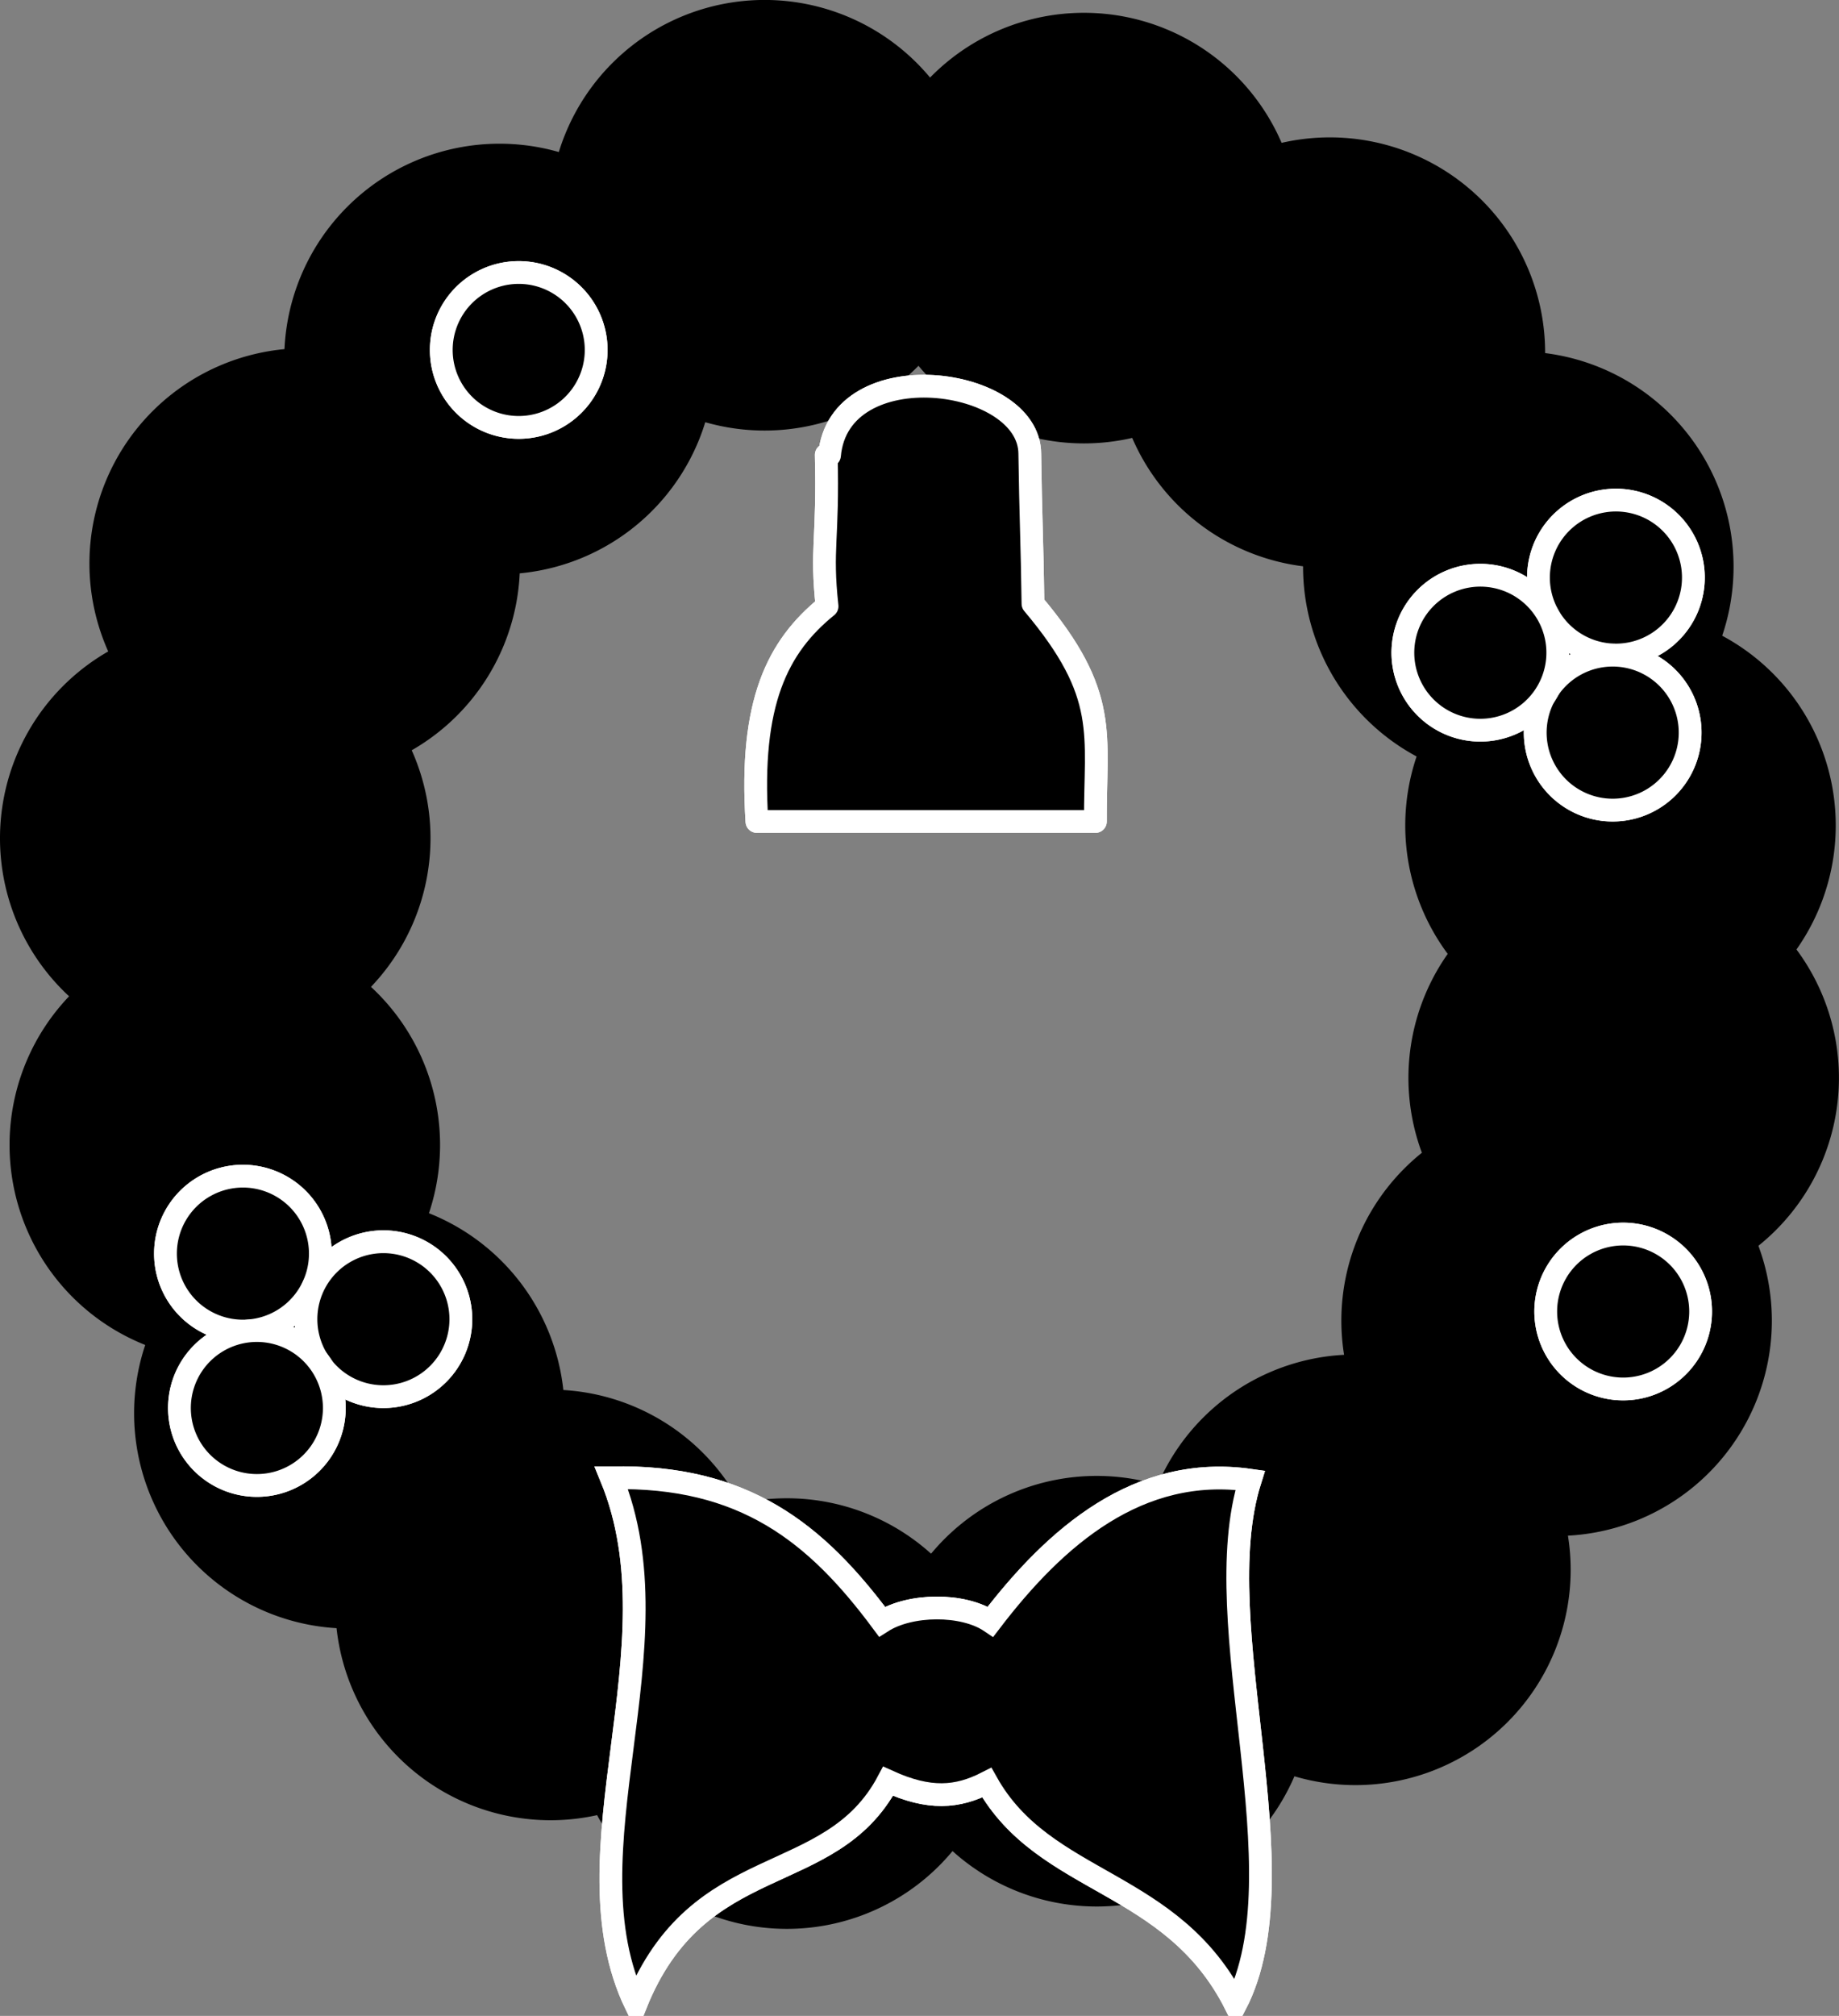 <?xml version="1.0" encoding="UTF-8" standalone="no"?>
<!-- Created with Inkscape (http://www.inkscape.org/) -->

<svg
   xmlns:dc="http://purl.org/dc/elements/1.1/"
   xmlns:cc="http://creativecommons.org/ns#"
   xmlns:rdf="http://www.w3.org/1999/02/22-rdf-syntax-ns#"
   xmlns:svg="http://www.w3.org/2000/svg"
   xmlns="http://www.w3.org/2000/svg"
   xmlns:xlink="http://www.w3.org/1999/xlink"
   xmlns:sodipodi="http://sodipodi.sourceforge.net/DTD/sodipodi-0.dtd"
   xmlns:inkscape="http://www.inkscape.org/namespaces/inkscape"
   width="36.352"
   height="39.84"
   id="svg2"
   version="1.1"
   inkscape:version="0.48.4 r9939"
   sodipodi:docname="wreath.svg"
   inkscape:export-filename="/home/jholveck/src/christmas-tree/decorations/wreath-cu.png"
   inkscape:export-xdpi="599.46002"
   inkscape:export-ydpi="599.46002">
  <rect width="100%" height="100%" fill="#808080" stroke="none"/>
  <defs
     id="defs4" />
  <sodipodi:namedview
     id="base"
     pagecolor="#ffffff"
     bordercolor="#666666"
     borderopacity="1.0"
     inkscape:pageopacity="0.0"
     inkscape:pageshadow="2"
     inkscape:zoom="14.672921"
     inkscape:cx="6.1188736"
     inkscape:cy="17.46944"
     inkscape:document-units="in"
     inkscape:current-layer="layer6"
     showgrid="false"
     units="in"
     inkscape:window-width="1920"
     inkscape:window-height="1006"
     inkscape:window-x="-2"
     inkscape:window-y="-3"
     inkscape:window-maximized="1"
     fit-margin-top="0"
     fit-margin-left="2.7755576e-17"
     fit-margin-right="0"
     fit-margin-bottom="0" />
  <g
     inkscape:groupmode="layer"
     id="layer4"
     inkscape:label="SilkS"
     style="display:inline"
     transform="translate(0.376,1.182)">
    <g
       inkscape:groupmode="layer"
       id="layer5"
       inkscape:label="Holly">
      <path
         sodipodi:type="arc"
         style="fill:#000000;fill-opacity:1;stroke:none"
         id="path3178"
         sodipodi:cx="13.85803"
         sodipodi:cy="3.1384752"
         sodipodi:rx="3.6933701"
         sodipodi:ry="3.6933701"
         d="m 17.551,3.138 a 3.693,3.693 0 1 1 -7.387,0 3.693,3.693 0 1 1 7.387,0 z"
         transform="matrix(1.152,0,0,1.152,-1.226,-0.543)" />
      <use
         x="0"
         y="0"
         xlink:href="#path3178"
         id="use3399"
         transform="translate(-5.24,2.841)"
         width="36"
         height="36" />
      <use
         x="0"
         y="0"
         xlink:href="#use3399"
         id="use3401"
         transform="translate(-3.851,4.041)"
         width="36"
         height="36" />
      <use
         x="0"
         y="0"
         xlink:href="#use3401"
         id="use3403"
         transform="translate(-1.768,5.43)"
         width="36"
         height="36" />
      <use
         x="0"
         y="0"
         xlink:href="#use3403"
         id="use3405"
         transform="translate(0.189,6.061)"
         width="36"
         height="36" />
      <use
         x="0"
         y="0"
         xlink:href="#use3405"
         id="use3407"
         transform="translate(2.462,5.303)"
         width="36"
         height="36" />
      <use
         x="0"
         y="0"
         xlink:href="#use3407"
         id="use3409"
         transform="translate(3.977,3.788)"
         width="36"
         height="36" />
      <use
         x="0"
         y="0"
         xlink:href="#use3409"
         id="use3411"
         transform="translate(4.672,2.147)"
         width="36"
         height="36" />
      <use
         x="0"
         y="0"
         xlink:href="#use3411"
         id="use3413"
         transform="translate(6.124,-0.442)"
         width="36"
         height="36" />
      <use
         x="0"
         y="0"
         xlink:href="#use3413"
         id="use3415"
         transform="translate(5.114,-2.399)"
         width="36"
         height="36" />
      <use
         x="0"
         y="0"
         xlink:href="#use3415"
         id="use3417"
         transform="translate(3.977,-4.924)"
         width="36"
         height="36" />
      <use
         x="0"
         y="0"
         xlink:href="#use3417"
         id="use3419"
         transform="translate(1.326,-4.798)"
         width="36"
         height="36" />
      <use
         x="0"
         y="0"
         xlink:href="#use3419"
         id="use3421"
         transform="translate(-0.063,-4.988)"
         width="36"
         height="36" />
      <use
         x="0"
         y="0"
         xlink:href="#use3421"
         id="use3423"
         transform="translate(-2.02,-5.114)"
         width="36"
         height="36" />
      <use
         x="0"
         y="0"
         xlink:href="#use3423"
         id="use3425"
         transform="translate(-3.725,-4.23)"
         width="36"
         height="36" />
      <use
         x="0"
         y="0"
         xlink:href="#use3425"
         id="use3427"
         transform="translate(-4.861,-2.462)"
         width="36"
         height="36" />
    </g>
    <g
       inkscape:label="Bell copy"
       id="g4696"
       inkscape:groupmode="layer">
      <path
         style="fill:#ffffff;stroke:#ffffff;stroke-width:0.45;stroke-linecap:round;stroke-linejoin:round;stroke-miterlimit:4;stroke-opacity:1;stroke-dasharray:none"
         d="m 15.957,7.807 c 0.042,1.69 -0.11,1.836 0.016,2.993 -0.981,0.795 -1.536,1.901 -1.387,4.253 2.23,0 4.461,0 6.691,0 -0.009,-1.736 0.289,-2.496 -1.234,-4.303 -0.016,-1.198 -0.047,-1.766 -0.063,-2.964 -0.004,-1.535 -3.774,-2.023 -3.959,0.032"
         id="path4698"
         inkscape:connector-curvature="0"
         sodipodi:nodetypes="ccccccc" />
    </g>
    <g
       inkscape:groupmode="layer"
       id="layer6"
       inkscape:label="Berries"
       style="display:inline">
      <path
         sodipodi:type="arc"
         style="fill:#000000;fill-opacity:1;stroke:#ffffff;stroke-width:0.377;stroke-miterlimit:4;stroke-dasharray:none;display:inline"
         id="path3467"
         sodipodi:cx="-11.71875"
         sodipodi:cy="9.34375"
         sodipodi:rx="1.28125"
         sodipodi:ry="1.28125"
         d="m -10.438,9.344 a 1.281,1.281 0 1 1 -2.562,0 1.281,1.281 0 1 1 2.562,0 z"
         transform="matrix(1.195,0,0,1.195,23.882,-5.432)" />
      <g
         id="g4665">
        <use
           height="36"
           width="36"
           transform="translate(-5.452,17.859)"
           id="use4237"
           xlink:href="#path3467"
           y="0"
           x="0" />
        <use
           height="36"
           width="36"
           transform="translate(2.777,1.296)"
           id="use4239"
           xlink:href="#use4237"
           y="0"
           x="0" />
        <use
           height="36"
           width="36"
           transform="translate(-2.501,1.755)"
           id="use4241"
           xlink:href="#use4239"
           y="0"
           x="0" />
      </g>
      <use
         style="display:inline"
         x="0"
         y="0"
         xlink:href="#path3467"
         id="use4250"
         transform="translate(21.832,19.003)"
         width="36"
         height="36" />
      <use
         x="0"
         y="0"
         xlink:href="#g4665"
         id="use4670"
         transform="matrix(0.404,0.915,-0.915,0.404,51.366,-3.349)"
         width="36"
         height="36" />
    </g>
    <g
       inkscape:groupmode="layer"
       id="layer7"
       inkscape:label="Bow">
      <path
         style="fill:#ffffff;stroke:#ffffff;stroke-width:0.45;stroke-linecap:butt;stroke-linejoin:miter;stroke-miterlimit:4;stroke-opacity:1;stroke-dasharray:none"
         d="m 11.71,28.024 c 2.626,-0.056 4.048,1.092 5.349,2.843 0.555,-0.355 1.602,-0.367 2.145,-4e-6 1.289,-1.689 2.928,-3.109 5.132,-2.795 -0.898,2.841 1.064,7.748 -0.289,10.361 -1.255,-2.493 -3.772,-2.344 -4.916,-4.385 -0.586,0.299 -1.136,0.343 -1.952,-0.028 -1.141,2.153 -3.751,1.318 -4.988,4.41 -1.446,-3.004 0.892,-7.064 -0.482,-10.406 z"
         id="path4326"
         inkscape:connector-curvature="0"
         sodipodi:nodetypes="ccccccccc" />
    </g>
  </g>
  <g
     style="display:inline"
     inkscape:label="Cu"
     id="g5185"
     inkscape:groupmode="layer"
     transform="translate(0.376,1.182)"
     sodipodi:insensitive="true">
    <g
       style="display:inline"
       inkscape:label="Berries copy"
       id="g4672"
       inkscape:groupmode="layer">
      <path
         transform="matrix(1.195,0,0,1.195,23.882,-5.432)"
         d="m -10.438,9.344 a 1.281,1.281 0 1 1 -2.562,0 1.281,1.281 0 1 1 2.562,0 z"
         sodipodi:ry="1.28125"
         sodipodi:rx="1.28125"
         sodipodi:cy="9.34375"
         sodipodi:cx="-11.71875"
         id="path4674"
         style="fill:#000000;fill-opacity:1;stroke:#ffffff;stroke-width:0.377;stroke-miterlimit:4;stroke-dasharray:none;display:inline"
         sodipodi:type="arc" />
      <g
         id="g4676">
        <use
           x="0"
           y="0"
           xlink:href="#path3467"
           id="use4678"
           transform="translate(-5.452,17.859)"
           width="36"
           height="36" />
        <use
           x="0"
           y="0"
           xlink:href="#use4237"
           id="use4680"
           transform="translate(2.777,1.296)"
           width="36"
           height="36" />
        <use
           x="0"
           y="0"
           xlink:href="#use4239"
           id="use4682"
           transform="translate(-2.501,1.755)"
           width="36"
           height="36" />
      </g>
      <use
         height="36"
         width="36"
         transform="translate(21.832,19.003)"
         id="use4684"
         xlink:href="#path3467"
         y="0"
         x="0"
         style="display:inline" />
      <use
         height="36"
         width="36"
         transform="matrix(0.404,0.915,-0.915,0.404,51.366,-3.349)"
         id="use4686"
         xlink:href="#g4665"
         y="0"
         x="0" />
    </g>
    <g
       style="display:inline"
       inkscape:label="Bow copy"
       id="g4359"
       inkscape:groupmode="layer">
      <path
         sodipodi:nodetypes="ccccccccc"
         inkscape:connector-curvature="0"
         id="path4361"
         d="m 11.71,28.024 c 2.626,-0.056 4.048,1.092 5.349,2.843 0.555,-0.355 1.602,-0.367 2.145,-4e-6 1.289,-1.689 2.928,-3.109 5.132,-2.795 -0.898,2.841 1.064,7.748 -0.289,10.361 -1.255,-2.493 -3.772,-2.344 -4.916,-4.385 -0.586,0.299 -1.136,0.343 -1.952,-0.028 -1.141,2.153 -3.751,1.318 -4.988,4.41 -1.446,-3.004 0.892,-7.064 -0.482,-10.406 z"
         style="fill:#000000;stroke:#ffffff;stroke-width:0.45;stroke-linecap:butt;stroke-linejoin:miter;stroke-miterlimit:4;stroke-opacity:1;stroke-dasharray:none" />
    </g>
    <g
       inkscape:groupmode="layer"
       id="layer10"
       inkscape:label="Bell">
      <path
         sodipodi:nodetypes="ccccccc"
         inkscape:connector-curvature="0"
         id="path5195"
         d="m 15.957,7.807 c 0.042,1.69 -0.11,1.836 0.016,2.993 -0.981,0.795 -1.536,1.901 -1.387,4.253 2.23,0 4.461,0 6.691,0 -0.009,-1.736 0.289,-2.496 -1.234,-4.303 -0.016,-1.198 -0.047,-1.766 -0.063,-2.964 -0.004,-1.535 -3.774,-2.023 -3.959,0.032"
         style="fill:#000000;stroke:#ffffff;stroke-width:0.45;stroke-linecap:round;stroke-linejoin:round;stroke-miterlimit:4;stroke-opacity:1;stroke-dasharray:none" />
    </g>
  </g>
</svg>
